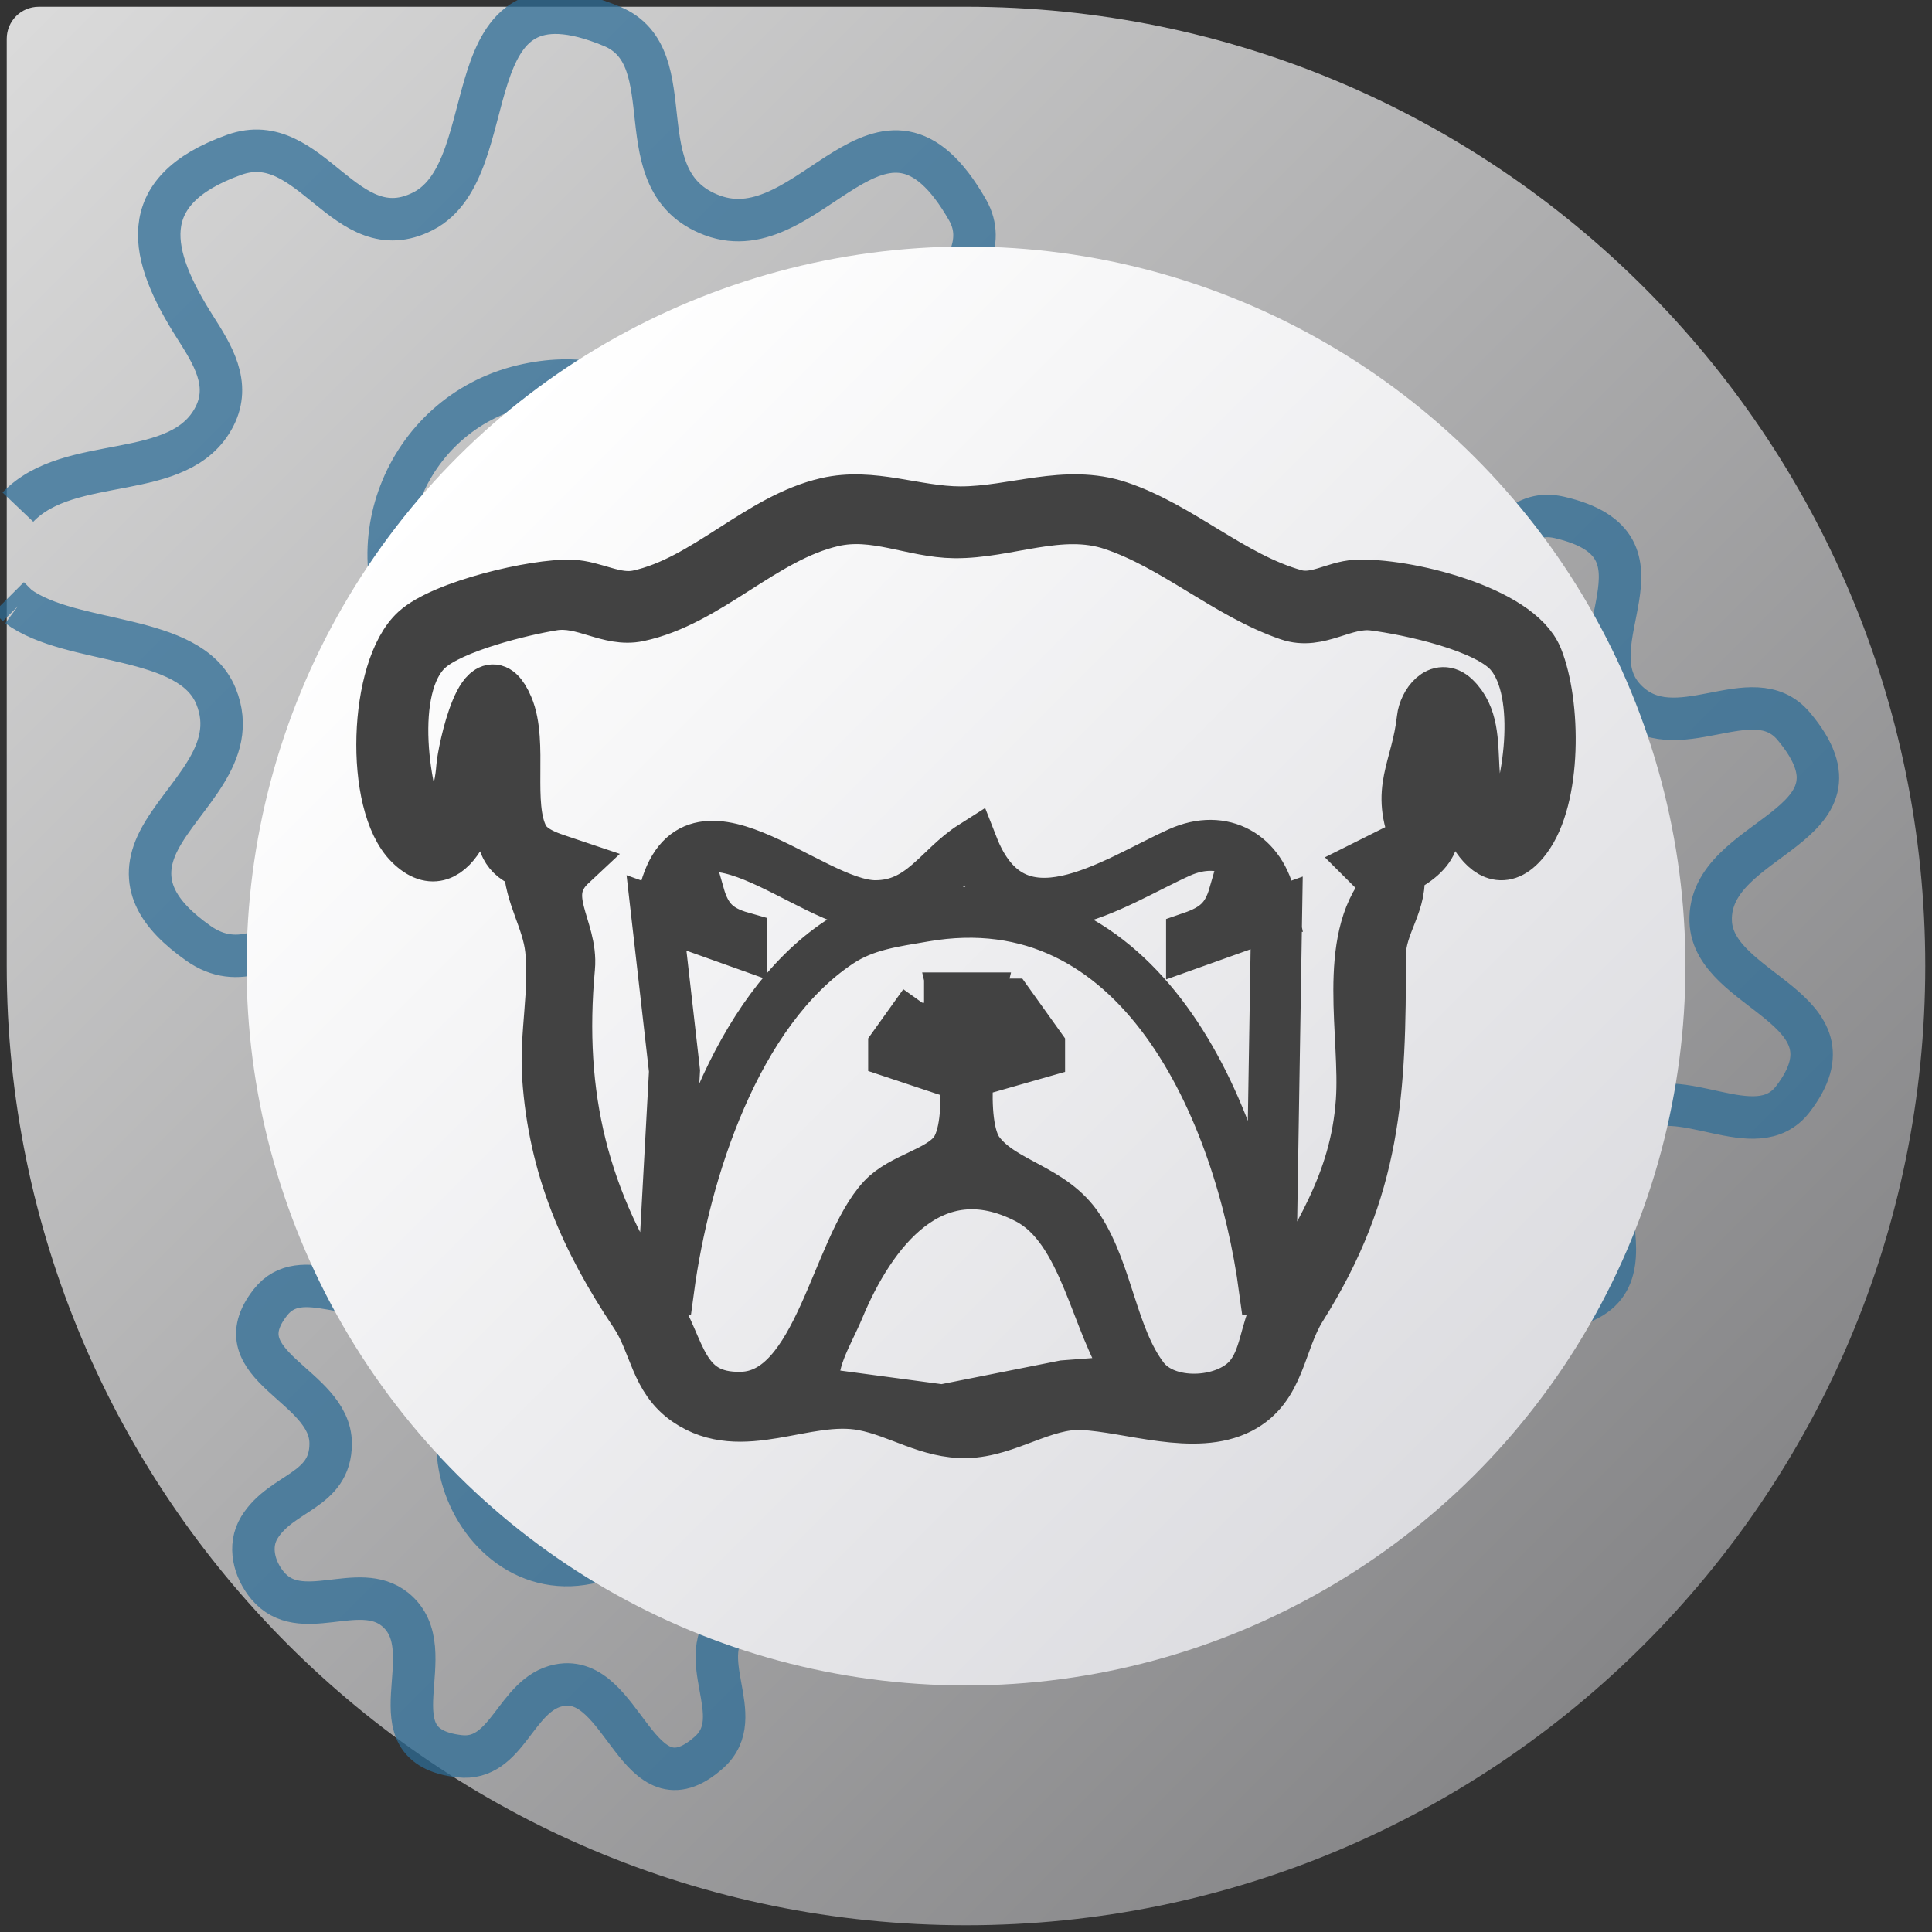 <?xml version="1.0" encoding="UTF-8" standalone="no"?>
<!-- Generator: Adobe Illustrator 17.0.1, SVG Export Plug-In . SVG Version: 6.00 Build 0)  -->

<svg
   version="1.1"
   x="0px"
   y="0px"
   width="86px"
   height="86px"
   viewBox="0 0 86 86"
   enable-background="new 0 0 86 86"
   xml:space="preserve"
   id="svg1081"
   sodipodi:docname="harbour-monit.svg"
   inkscape:version="1.2.1 (9c6d41e410, 2022-07-14)"
   xmlns:inkscape="http://www.inkscape.org/namespaces/inkscape"
   xmlns:sodipodi="http://sodipodi.sourceforge.net/DTD/sodipodi-0.dtd"
   xmlns="http://www.w3.org/2000/svg"
   xmlns:svg="http://www.w3.org/2000/svg"><rect x="0" y="0" width="86" height="86" fill="#333333" stroke="none"/><defs
   id="defs1085" /><sodipodi:namedview
   id="namedview1083"
   pagecolor="#ffffff"
   bordercolor="#666666"
   borderopacity="1.0"
   inkscape:showpageshadow="2"
   inkscape:pageopacity="0.0"
   inkscape:pagecheckerboard="0"
   inkscape:deskcolor="#d1d1d1"
   showgrid="false"
   inkscape:zoom="1.4594355"
   inkscape:cx="23.639277"
   inkscape:cy="-23.639277"
   inkscape:window-width="1278"
   inkscape:window-height="1128"
   inkscape:window-x="1271"
   inkscape:window-y="0"
   inkscape:window-maximized="0"
   inkscape:current-layer="Layer_1" />
<g
   id="Layer_2"
   display="none">
	<rect
   x="-21"
   y="-19"
   display="inline"
   fill="#32332F"
   width="497"
   height="300"
   id="rect1049" />
</g>
<g
   id="Layer_1"
   style="display:inline">
	<linearGradient
   id="SVGID_1_"
   gradientUnits="userSpaceOnUse"
   x1="12.806"
   y1="73.193"
   x2="85.283"
   y2="0.717"
   gradientTransform="rotate(-90,43,43)">
		<stop
   offset="0"
   style="stop-color:#868688;stop-opacity:1;"
   id="stop1052" />
		<stop
   offset="0.995"
   style="stop-color:#dadada;stop-opacity:1;"
   id="stop1054" />
	</linearGradient>
	<path
   fill="url(#SVGID_1_)"
   d="M 1.723,0.301 C 0.937,0.301 0.3,0.938 0.3,1.724 c 0,0 0,40.641 0,41.276 C 0.3,66.583 19.417,85.7 43,85.7 66.582,85.7 85.7,66.583 85.7,43 85.7,19.417 66.582,0.3 43,0.3 42.364,0.3 1.723,0.301 1.723,0.301 Z"
   id="path1057"
   style="display:inline;fill:url(#SVGID_1_)" />
	<g
   id="g1066"
   transform="rotate(-90,43,43)">
		<linearGradient
   id="SVGID_2_"
   gradientUnits="userSpaceOnUse"
   x1="20.355"
   y1="65.645"
   x2="65.645"
   y2="20.355">
			<stop
   offset="0"
   style="stop-color:#DCDCE0"
   id="stop1059" />
			<stop
   offset="1"
   style="stop-color:#ffffff;stop-opacity:1;"
   id="stop1061" />
		</linearGradient>
		
	</g><path
   style="display:inline;fill:none;stroke:#2d6c96;stroke-width:1.89;stroke-dasharray:none;stroke-opacity:0.74"
   d="M 0.796,22.574 C 3.107,20.147 8.017,21.531 9.546,18.542 10.291,17.085 9.454,15.772 8.681,14.557 6.672,11.395 5.896,8.513 10.426,6.891 c 3.425,-1.227 4.932,4.283 8.403,2.513 3.783,-1.93 1.071,-11.276 8.406,-8.234 3.333,1.382 0.44,6.901 4.459,8.412 4.398,1.654 7.538,-6.956 11.375,-0.236 1.692,2.964 -4.176,5.622 -2.642,8.811 1.516,3.153 7.903,1.482 8.46,4.835 1.315,7.918 -6.623,3.118 -8.587,8.007 -1.691,4.21 5.784,5.589 1.416,9.992 -0.474,0.477 -1.006,0.949 -1.597,1.264 -2.054,1.094 -3.381,-0.829 -4.815,-1.98 -1.331,-1.069 -2.423,-1.105 -3.995,-0.365 -3.976,1.872 -1.24,11.413 -8.755,8.077 C 19.668,46.706 21.713,42.036 19.196,40.201 15.502,37.507 12.409,44.526 8.823,41.984 7.043,40.723 6.088,39.31 7.077,37.405 8.118,35.402 10.664,33.587 9.618,30.999 8.47,28.16 3.192,28.754 0.796,26.983 M 23.266,17.175 c 9.563,-2.272 13.381,12.551 3.611,14.807 -3.218,0.743 -6.259,-0.387 -8.17,-3.001 -3.149,-4.307 -0.74,-10.547 4.559,-11.806 m 34.099,5.303 c 2.817,-0.331 3.207,4.317 5.628,4.889 3.231,0.763 3.232,-5.071 6.421,-4.335 5.46,1.26 0.53,5.585 2.936,8.101 2.213,2.314 5.652,-0.997 7.492,1.191 3.847,4.573 -3.823,4.812 -3.693,8.684 0.107,3.202 6.788,3.832 3.661,7.915 -1.662,2.17 -5.081,-0.827 -7.143,0.706 -3.205,2.382 2.149,8.046 -3.654,8.658 -2.693,0.284 -3.104,-3.777 -5.234,-4.65 -2.917,-1.195 -3.76,4.734 -6.81,4.021 -5.344,-1.248 -0.354,-5.506 -3.269,-8.1 -2.639,-2.347 -7.363,1.84 -8.13,-3.328 -0.495,-3.334 4.532,-2.807 4.532,-6.025 0,-3.545 -6.45,-4.139 -3.576,-7.951 1.953,-2.59 4.919,0.78 7.175,-1.025 3.007,-2.406 -1.835,-8.105 3.665,-8.751 M 0.395,26.582 0.796,26.983 M 61.384,34.46 c 7.935,-2.474 10.811,9.65 3.611,11.903 -2.387,0.747 -4.718,-0.04 -6.283,-1.785 -2.949,-3.287 -1.715,-8.751 2.672,-10.118 M 20.841,50.375 c 1.814,0.217 2.31,3.069 4.041,3.6 2.801,0.86 4.065,-5.488 6.968,-2.283 1.501,1.657 -0.703,4.001 1.12,5.612 1.789,1.58 4.527,-0.93 5.869,1.405 1.701,2.96 -3.179,3.573 -3.236,5.958 -0.055,2.319 3.762,2.792 3.422,5.204 -0.494,3.5 -4.645,0.487 -6.404,2.149 -1.875,1.772 0.754,4.371 -1.064,5.987 -3.2,2.844 -3.768,-3.568 -6.673,-2.99 -1.953,0.388 -2.274,3.407 -4.433,3.159 -4.063,-0.467 -0.591,-4.69 -2.865,-6.536 -1.624,-1.318 -4.21,0.689 -5.674,-1.061 -0.599,-0.716 -0.872,-1.756 -0.369,-2.579 0.985,-1.612 3.176,-1.598 3.176,-3.744 0,-2.616 -4.915,-3.435 -2.684,-6.28 1.397,-1.781 3.862,0.39 5.552,-0.788 2.285,-1.593 -1.061,-7.332 3.253,-6.815 m 2.826,9.374 c 5.884,-2.24 9.338,6.916 3.61,9.461 -5.983,2.658 -10.104,-6.988 -3.61,-9.461"
   id="path12676"
   inkscape:label="gears" />
	
<circle
   fill="url(#SVGID_2_)"
   cx="43"
   cy="43"
   r="32.025"
   id="circle1064"
   style="display:inline;fill:url(#SVGID_2_)"
   transform="rotate(-90,43,43)" /><path
   style="display:inline;fill:none;stroke:#424242;stroke-width:2.268;stroke-dasharray:none;stroke-opacity:1"
   d="m 21.375,34.148 c 1.68,1.312 -0.01,3.667 2.165,4.327 0.041,1.39 0.822,2.449 0.969,3.786 0.202,1.835 -0.261,3.807 -0.133,5.679 0.276,4.028 1.683,7.248 3.892,10.547 0.888,1.326 0.892,2.889 2.314,3.866 2.44,1.678 5.262,-0.3 7.844,0.193 1.587,0.303 2.907,1.264 4.601,1.225 1.797,-0.041 3.417,-1.33 5.142,-1.25 2.13,0.099 5.029,1.2 7.033,0.168 1.795,-0.924 1.748,-2.936 2.716,-4.474 3.353,-5.333 3.543,-9.595 3.529,-15.685 -0.003,-1.409 1.055,-2.385 0.796,-3.786 1.574,-0.709 2.293,-1.95 0.541,-2.975 v -0.541 l 1.895,-1.082 c 0.061,1.337 1.432,5.583 3.246,3.182 1.371,-1.815 1.322,-6.019 0.503,-8.046 -0.861,-2.128 -5.947,-3.344 -8.079,-3.23 -0.932,0.05 -1.771,0.685 -2.707,0.425 -2.789,-0.776 -5.091,-3.011 -7.849,-3.932 -2.357,-0.787 -4.666,0.24 -7.037,0.24 -2.015,-1.26e-4 -3.927,-0.861 -5.954,-0.396 -3.021,0.693 -5.391,3.464 -8.39,4.119 -1.015,0.221 -1.962,-0.425 -2.977,-0.46 -1.646,-0.056 -5.709,0.909 -6.93,2.016 -1.858,1.684 -2.069,7.722 -0.261,9.51 1.99,1.968 3.071,-2.112 3.131,-3.428 m 45.74,2.975 c -2.542,-1.329 -0.679,-4.463 -2.365,-6.063 -0.697,-0.662 -1.364,0.255 -1.438,0.927 -0.254,2.289 -1.235,3.138 -0.256,5.406 l -2.165,1.082 0.812,0.811 v 0.27 c -1.976,2.335 -0.901,6.55 -1.107,9.465 -0.259,3.678 -1.995,6.098 -3.736,9.195 -0.555,0.987 -0.521,2.279 -1.289,3.139 -1.046,1.172 -3.666,1.308 -4.671,-0.008 -1.388,-1.816 -1.588,-4.659 -2.879,-6.648 -1.164,-1.794 -3.369,-1.983 -4.445,-3.404 -0.97,-1.281 -0.36,-5.394 -0.008,-6.872 h -1.083 c 0.352,1.478 0.962,5.591 -0.008,6.872 -0.683,0.902 -2.334,1.143 -3.19,2.064 -2.082,2.24 -2.824,8.748 -6.275,8.841 -2.767,0.074 -2.68,-2.249 -3.85,-3.984 -3.2,-4.745 -4.336,-9.423 -3.81,-15.144 0.164,-1.789 -1.425,-3.192 0.081,-4.597 -0.699,-0.238 -1.754,-0.474 -2.13,-1.188 -0.77,-1.465 -0.019,-4.227 -0.698,-5.822 -1.066,-2.506 -1.999,1.978 -2.051,2.683 -0.089,1.212 -0.48,2.198 -1.076,3.245 h -0.541 c -0.97,-1.931 -1.716,-6.823 0.116,-8.501 1.055,-0.967 4.153,-1.729 5.567,-1.956 1.353,-0.217 2.485,0.768 3.789,0.493 3.113,-0.656 5.551,-3.51 8.661,-4.226 1.88,-0.433 3.562,0.491 5.413,0.513 2.359,0.027 4.713,-1.133 7.037,-0.357 2.782,0.929 5.088,3.076 7.849,4.026 1.345,0.463 2.436,-0.619 3.789,-0.445 1.545,0.198 5.037,0.937 6.066,2.152 1.508,1.781 0.812,6.145 -0.111,8.031 m -45.198,-5.678 v 1.082 h -0.271 l 0.271,-1.082 m 42.492,0 v 1.352 h -0.271 l 0.271,-1.352 m -34.914,8.654 1.624,-0.27 c 0.309,1.087 0.807,1.585 1.895,1.893 v 0.27 l -3.789,-1.352 0.801,7.031 -0.531,9.736 h 0.271 c 0.707,-5.247 2.971,-12.386 7.578,-15.455 1.167,-0.778 2.446,-0.928 3.789,-1.161 9.626,-1.669 14.078,8.61 15.156,16.615 h 0.271 l 0.271,-16.767 -3.789,1.352 v -0.27 c 1.057,-0.363 1.584,-0.812 1.895,-1.893 l 1.624,0.27 c -0.407,-2.014 -2.118,-3.025 -4.06,-2.15 -2.965,1.336 -7.335,4.489 -9.202,-0.284 -1.521,0.964 -2.258,2.65 -4.33,2.654 -2.937,0.005 -8.344,-5.803 -9.473,-0.22 m 11.638,4.597 -1.353,1.893 v 0.27 l 1.624,0.541 0.271,-2.704 h -0.541 m 3.248,0 v 2.704 l 1.895,-0.541 v -0.27 l -1.353,-1.893 h -0.541 m 5.954,16.497 v 0.27 l -2.977,0.225 -5.413,1.077 -5.684,-0.762 c -0.256,-1.365 0.566,-2.539 1.085,-3.786 1.396,-3.351 4.126,-7.052 8.383,-4.86 2.599,1.338 3.033,5.61 4.605,7.835 z"
   id="path13166"
   inkscape:label="dog" /></g>
</svg>
